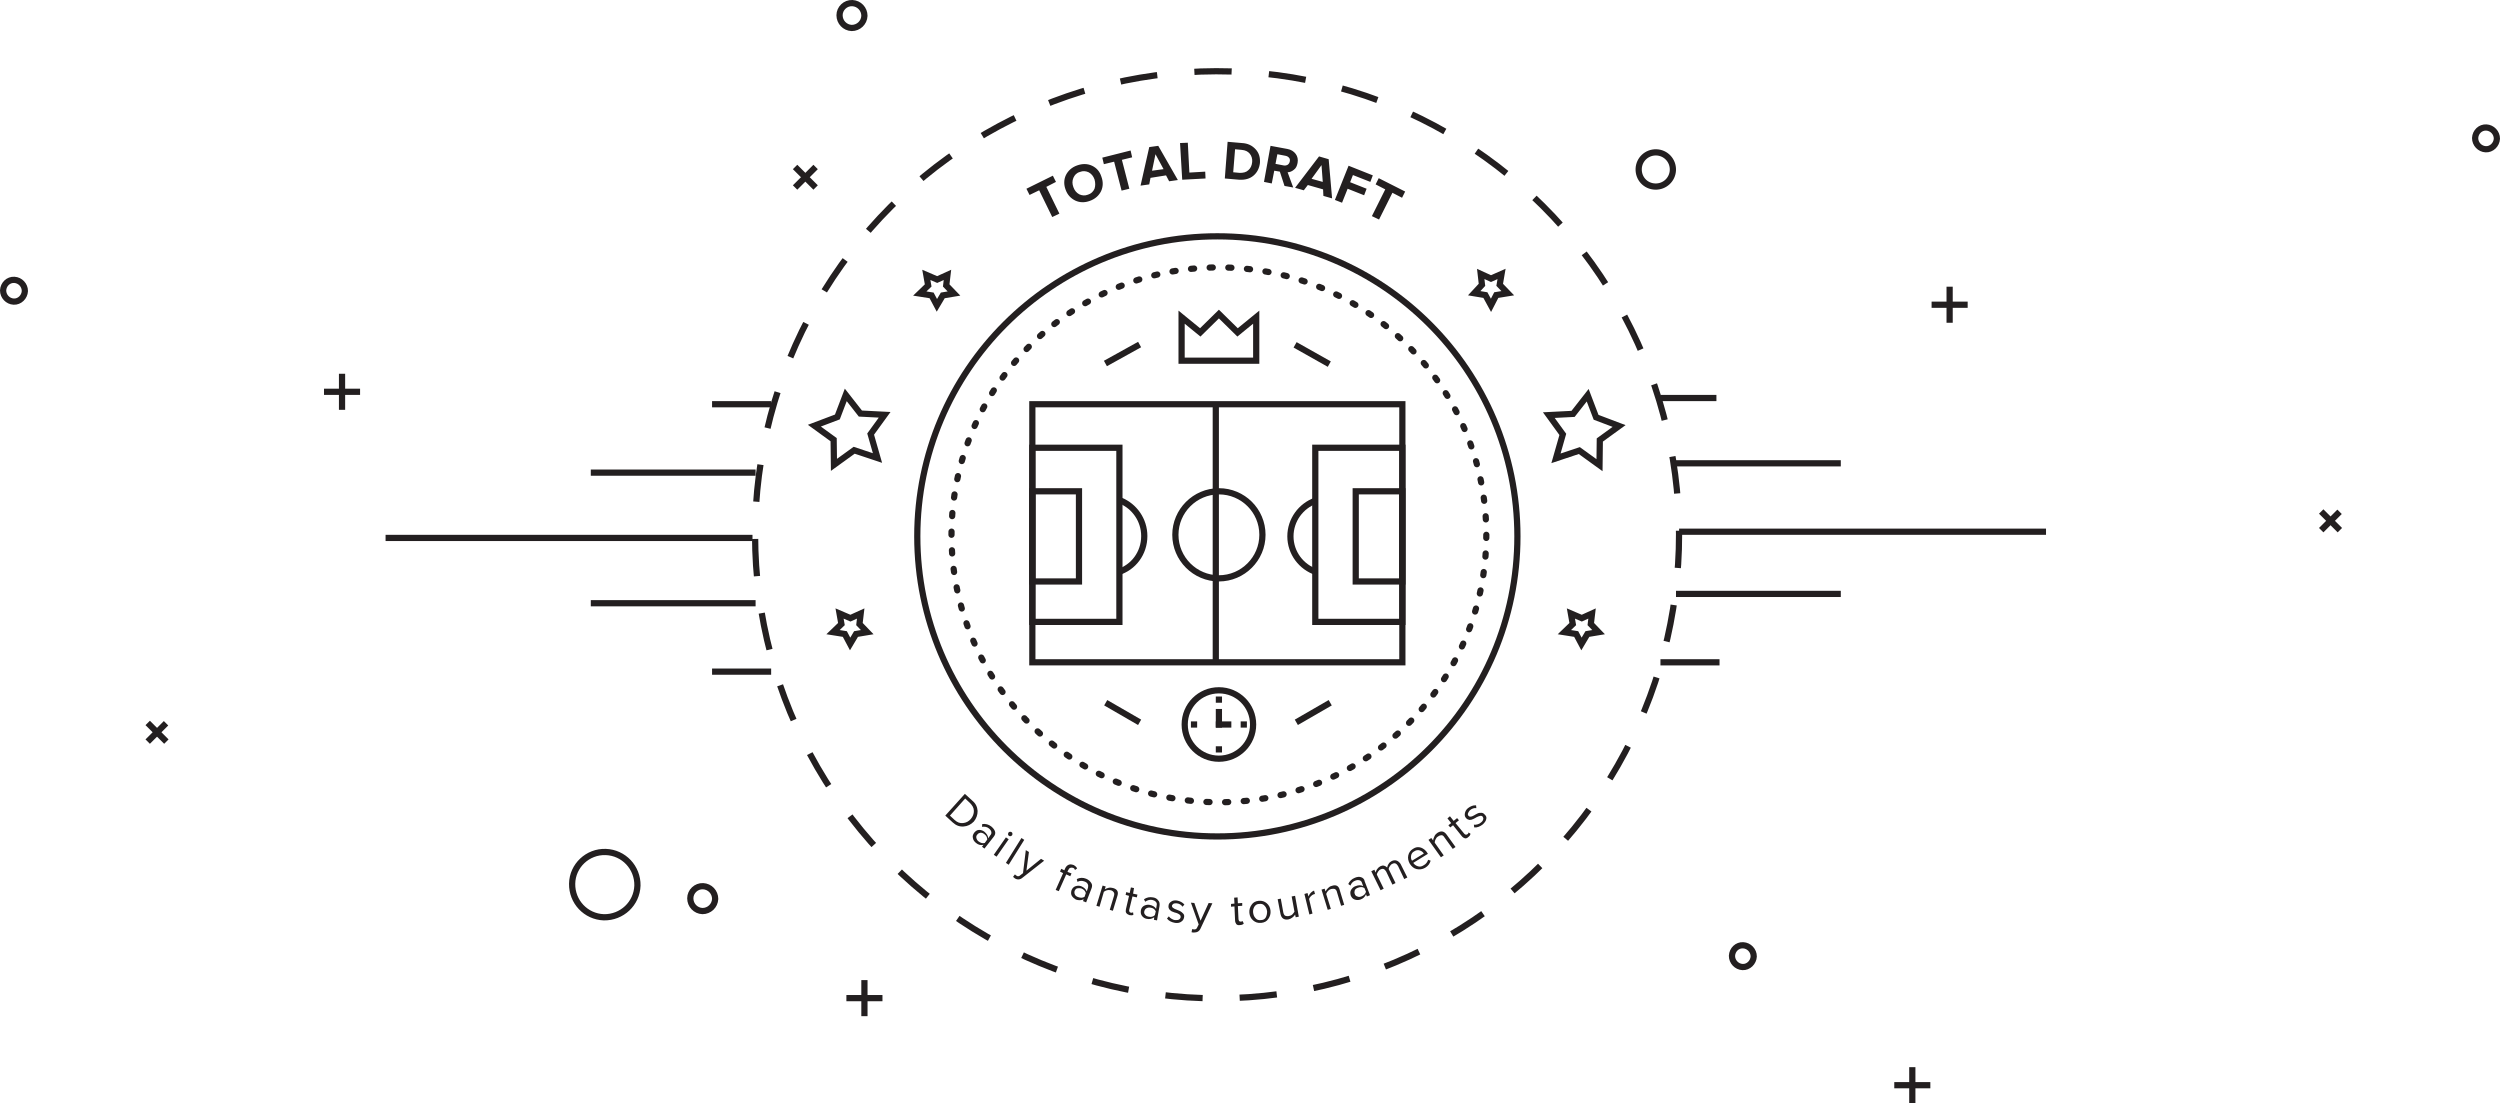 <?xml version="1.0" encoding="utf-8"?>
<!-- Generator: Adobe Illustrator 19.0.0, SVG Export Plug-In . SVG Version: 6.00 Build 0)  -->
<svg version="1.1" id="Layer_1" xmlns="http://www.w3.org/2000/svg" xmlns:xlink="http://www.w3.org/1999/xlink" x="0px" y="0px"
	 viewBox="-347 73.2 804 354.8" style="enable-background:new -347 73.2 804 354.8;" xml:space="preserve">
<style type="text/css">
	.st0{fill:none;stroke:#231F20;stroke-width:2;stroke-linecap:round;stroke-miterlimit:10;stroke-dasharray:1.001,5.004;}
	.st1{fill:none;stroke:#231F20;stroke-width:2;stroke-miterlimit:10;}
	.st2{fill:none;stroke:#231F20;stroke-width:2;stroke-miterlimit:10;stroke-dasharray:11.983,11.983;}
	.st3{fill:#231F20;}
</style>
<g>
	<g>
		<circle class="st0" cx="45" cy="245.2" r="86"/>
	</g>
</g>
<path class="st1" d="M185.7,122.2c3,0.1,5.4,2.6,5.3,5.7c-0.1,3-2.6,5.4-5.7,5.3s-5.4-2.6-5.3-5.7
	C180.1,124.5,182.6,122.1,185.7,122.2z"/>
<path class="st1" d="M213.6,377.2c1.9,0.1,3.4,1.7,3.4,3.6c-0.1,1.9-1.7,3.5-3.6,3.4c-1.9-0.1-3.4-1.7-3.4-3.6
	C210.1,378.6,211.7,377.1,213.6,377.2z"/>
<path class="st1" d="M-342.4,163.2c1.9,0.1,3.4,1.7,3.4,3.6c-0.1,1.9-1.7,3.5-3.6,3.4c-1.9-0.1-3.4-1.7-3.4-3.6
	C-345.9,164.6-344.3,163.1-342.4,163.2z"/>
<path class="st1" d="M452.6,114.2c1.9,0.1,3.4,1.7,3.4,3.6c-0.1,1.9-1.7,3.5-3.6,3.4c-1.9-0.1-3.4-1.7-3.4-3.6
	C449.1,115.6,450.7,114.1,452.6,114.2z"/>
<path class="st1" d="M-84.7,126.9l-6.6,6.6"/>
<path class="st1" d="M-91.3,126.9l6.6,6.6"/>
<path class="st1" d="M-69,388.4V400"/>
<path class="st1" d="M-74.8,394.2h11.6"/>
<path class="st1" d="M280,165.4V177"/>
<path class="st1" d="M274.2,171.2h11.6"/>
<path class="st1" d="M399.5,237.7l6,6"/>
<path class="st1" d="M399.5,243.7l5.9-5.9"/>
<path class="st1" d="M-299.5,305.7l6,6"/>
<path class="st1" d="M-299.5,311.7l5.9-5.9"/>
<path class="st1" d="M-237,193.4V205"/>
<path class="st1" d="M-242.8,199.2h11.6"/>
<path class="st1" d="M268,416.4V428"/>
<path class="st1" d="M262.2,422.2h11.6"/>
<path class="st1" d="M-152.2,347.2c5.8,0.2,10.3,5,10.2,10.8c-0.2,5.8-5,10.3-10.8,10.2c-5.8-0.2-10.3-5-10.2-10.8
	S-158,347-152.2,347.2z"/>
<path class="st1" d="M-72.9,74.2c2.2,0.1,3.9,1.9,3.9,4.1c-0.1,2.2-1.9,3.9-4.1,3.9c-2.2-0.1-3.9-1.9-3.9-4.1S-75.1,74.1-72.9,74.2z
	"/>
<path class="st1" d="M-120.9,358.2c2.2,0.1,3.9,1.9,3.9,4.1c-0.1,2.2-1.9,3.9-4.1,3.9c-2.2-0.1-3.9-1.9-3.9-4.1
	S-123.1,358.1-120.9,358.2z"/>
<g>
	<g>
		
			<ellipse transform="matrix(-3.120041e-02 1 -1 -3.120041e-02 291 208.333)" class="st2" cx="44.5" cy="245.2" rx="149" ry="148.5"/>
	</g>
</g>
<path class="st1" d="M44.5,149.2c53.3,0,96.5,43.2,96.5,96.5s-43.2,96.5-96.5,96.5C-8.8,342.2-52,299-52,245.7
	S-8.8,149.2,44.5,149.2z"/>
<path class="st1" d="M104,203.2v83H-15v-83H104z"/>
<path class="st1" d="M104,217.2v56H76v-56H104z"/>
<path class="st1" d="M104,231.2v29H89v-29H104z"/>
<path class="st1" d="M-15,273.2v-56h28v56H-15z"/>
<path class="st1" d="M-15,260.2v-29H0v29H-15z"/>
<path class="st1" d="M44,286.2v-83"/>
<path class="st1" d="M59,245.2c0,7.7-6.3,14-14,14s-14-6.3-14-14s6.3-14,14-14C52.7,231.2,59,237.4,59,245.2z"/>
<path class="st1" d="M45,295.2c6.1,0,11,4.9,11,11c0,6.1-4.9,11-11,11s-11-4.9-11-11C34,300.1,38.9,295.2,45,295.2z"/>
<path class="st1" d="M45,301.2v6"/>
<path class="st1" d="M49,306.2h-5"/>
<path class="st1" d="M54,306.2h-2"/>
<path class="st1" d="M38,306.2h-2"/>
<path class="st1" d="M46,314.2h-2"/>
<path class="st1" d="M46,298.2h-2"/>
<path class="st1" d="M69.9,305.5l10.9-6.3"/>
<path class="st1" d="M8.6,299.2l10.9,6.3"/>
<path class="st1" d="M8.5,190.1l11-6.1"/>
<path class="st1" d="M80.5,190.3l-11-6.2"/>
<path class="st1" d="M13.4,234.2c4.4,1.8,7.6,6.2,7.6,11.4c0,5.5-3.5,10.1-8.4,11.6"/>
<path class="st1" d="M76.4,257.2c-4.9-1.6-8.4-6.2-8.4-11.5c0-5.3,3.4-9.8,8.1-11.5"/>
<path class="st1" d="M166.3,207.4l7.4,2.8l-6.2,4.5l-0.1,8.1l-6.5-4.7l-7.5,2.5l2.2-7.7l-4.5-6.2l7.8-0.4l4.7-6L166.3,207.4z"/>
<path class="st1" d="M-75,200.2l4.7,6l7.8,0.4l-4.5,6.2l2.2,7.7l-7.5-2.5l-6.5,4.7l-0.1-8.1l-6.2-4.5l7.4-2.8L-75,200.2z"/>
<path class="st1" d="M-45.6,163.1l-3.5-1.5l0.6,3.4l-2.7,2.6l3.8,0.6l1.7,3.2l1.9-3.2l3.6-0.6l-2.5-2.6l0.4-3.4L-45.6,163.1z"/>
<path class="st1" d="M132.5,162.8l3.4-1.5l-0.6,3.5l2.6,2.7l-3.7,0.6l-1.7,3.3l-1.8-3.3l-3.6-0.6l2.5-2.7l-0.4-3.5L132.5,162.8z"/>
<path class="st1" d="M-73.5,272l-3.5-1.5l0.6,3.4l-2.7,2.6l3.8,0.6l1.7,3.2l1.9-3.2l3.6-0.6l-2.5-2.6l0.4-3.4L-73.5,272z"/>
<path class="st1" d="M161.7,272l-3.5-1.5l0.6,3.4l-2.7,2.6l3.8,0.6l1.7,3.2l1.9-3.2l3.6-0.6l-2.5-2.6l0.4-3.4L161.7,272z"/>
<path class="st1" d="M193,244.2h118"/>
<path class="st1" d="M192,222.2h53"/>
<path class="st1" d="M187,201.2h18"/>
<path class="st1" d="M187,286.2h19"/>
<path class="st1" d="M192,264.2h53"/>
<path class="st1" d="M-105,246.2h-118"/>
<path class="st1" d="M-104,225.2h-53"/>
<path class="st1" d="M-99,203.2h-19"/>
<path class="st1" d="M-99,289.2h-19"/>
<path class="st1" d="M-104,267.2h-53"/>
<path class="st1" d="M57,189.2H33v-14l6,4.9l6-5.9l6,5.9l6-4.9L57,189.2L57,189.2z"/>
<g>
	<g>
		<path class="st3" d="M-7.4,131.7l-1-2l-8.5,4.2l1,2l3.1-1.5l4.2,8.6l2.3-1.1l-4.2-8.6L-7.4,131.7z M4.2,126.5
			c-1.5-0.7-3.1-0.7-4.8-0.1c-1.7,0.6-2.9,1.7-3.6,3.1c-0.7,1.5-0.7,3.1-0.1,4.7c0.6,1.7,1.7,2.8,3.1,3.5c1.5,0.7,3.1,0.7,4.7,0.1
			c1.7-0.6,2.9-1.7,3.6-3.1c0.7-1.5,0.7-3.1,0.1-4.7C6.7,128.4,5.7,127.2,4.2,126.5z M5,133.9c-0.4,0.9-1.1,1.6-2.1,1.9
			c-1,0.4-1.9,0.3-2.8-0.1c-0.9-0.5-1.5-1.2-1.9-2.3c-0.4-1.1-0.4-2,0-3c0.4-0.9,1-1.6,2.1-1.9c1-0.4,1.9-0.3,2.8,0.1
			c0.9,0.5,1.5,1.2,1.9,2.3C5.3,132,5.3,133,5,133.9z M16.6,121.6l-9.1,2.3L8,126l3.3-0.8l2.4,9.3l2.5-0.6l-2.4-9.3l3.3-0.8
			L16.6,121.6z M22.6,120.5l-2.8,12.4l2.8-0.4l0.4-2.1l5-0.8l1,1.9l2.8-0.4l-6.3-11L22.6,120.5z M23.5,128.1l1.1-5.3l2.6,4.8
			L23.5,128.1z M35.5,128.7l-0.5-9.6l-2.5,0.1l0.7,11.8l7.5-0.4l-0.1-2.2L35.5,128.7z M52.4,119.2l-4.6-0.4l-0.9,11.8l4.6,0.4
			c1.9,0.1,3.4-0.3,4.6-1.3c1.2-1,1.9-2.4,2.1-4.1c0.1-1.8-0.3-3.2-1.4-4.4C55.7,120,54.3,119.3,52.4,119.2z M54.5,127.9
			c-0.7,0.7-1.6,0.9-2.8,0.9l-2.1-0.2l0.6-7.4l2.1,0.2c1.2,0.1,2,0.5,2.6,1.2c0.6,0.7,0.9,1.7,0.8,2.7
			C55.6,126.4,55.2,127.3,54.5,127.9z M70.3,125.6c0.2-1.1,0-2.1-0.6-2.9c-0.6-0.8-1.5-1.4-2.7-1.6l-5.4-1l-2.1,11.6l2.5,0.5
			l0.8-4.1l1.8,0.3l1.5,4.6l2.8,0.5l-1.8-4.9c0.7,0,1.4-0.3,2-0.8C69.8,127.3,70.1,126.6,70.3,125.6z M67.8,125.1
			c-0.1,0.5-0.3,0.8-0.7,1.1c-0.4,0.2-0.8,0.3-1.3,0.2l-2.6-0.5l0.6-3.1l2.6,0.5c0.5,0.1,0.9,0.3,1.2,0.7
			C67.8,124.2,67.9,124.7,67.8,125.1z M77.2,123.5l-7.7,10.1l2.8,0.8l1.3-1.7l4.9,1.4l0.1,2.1l2.8,0.8l-1.1-12.6L77.2,123.5z
			 M74.8,130.7l3.2-4.4l0.4,5.4L74.8,130.7z M93.7,131.7l0.8-2.1l-7.8-3.1l-4.4,11l2.3,0.9l1.8-4.5l5.3,2.1l0.8-2.1l-5.3-2.1
			l0.9-2.3L93.7,131.7z M96.4,130.5l-1,2l3.1,1.6l-4.3,8.6l2.3,1.1l4.3-8.6l3.1,1.6l1-2L96.4,130.5z"/>
	</g>
</g>
<g>
	<g>
		<path class="st3" d="M-32.6,334c-0.1-1.3-0.6-2.4-1.7-3.3l-2.4-2.2l-6.3,7l2.4,2.2c1.1,1,2.2,1.4,3.5,1.3c1.3-0.1,2.3-0.6,3.3-1.6
			C-33,336.4-32.6,335.3-32.6,334z M-37.3,337.9c-1,0.1-1.8-0.2-2.7-1l-1.5-1.4l4.9-5.5l1.5,1.4c0.8,0.8,1.3,1.6,1.3,2.6
			c0,0.9-0.3,1.8-1,2.6C-35.5,337.4-36.3,337.8-37.3,337.9z M-27,340.6c-0.2-0.6-0.6-1.1-1.2-1.6c-0.9-0.7-1.8-0.9-2.9-0.8l-0.1,0.9
			c0.9-0.1,1.6,0,2.2,0.5c0.4,0.3,0.7,0.7,0.8,1.1c0.1,0.4,0,0.8-0.3,1.1l-0.7,1c0-0.8-0.5-1.5-1.2-2.1c-0.5-0.4-1.1-0.6-1.7-0.6
			c-0.6,0-1.1,0.3-1.6,0.9c-0.4,0.6-0.6,1.1-0.4,1.8c0.1,0.6,0.5,1.1,1,1.5c0.7,0.6,1.5,0.8,2.4,0.6l-0.5,0.6l0.8,0.6l2.9-3.7
			C-27,341.8-26.8,341.2-27,340.6z M-30.3,344.3c-0.7,0.2-1.3,0-2-0.5c-0.4-0.3-0.6-0.7-0.7-1.1c-0.1-0.4,0-0.8,0.3-1.1
			c0.3-0.4,0.6-0.5,1-0.6c0.4,0,0.8,0.1,1.2,0.4c0.7,0.5,1,1.1,1,1.8L-30.3,344.3z M-23.5,342.5l-3.9,5.6l0.9,0.6l3.9-5.6
			L-23.5,342.5z M-22.5,342c0.2,0.1,0.3,0.2,0.5,0.1c0.2,0,0.3-0.1,0.5-0.3c0.1-0.2,0.1-0.3,0.1-0.5c0-0.2-0.1-0.4-0.3-0.5
			c-0.2-0.1-0.3-0.1-0.5-0.1c-0.2,0-0.4,0.1-0.5,0.3c-0.1,0.2-0.1,0.3-0.1,0.5C-22.8,341.8-22.7,341.9-22.5,342z M-18.5,342.7l-5,8
			l0.9,0.6l5-8L-18.5,342.7z M-16.9,353.2l0.8-6l-1-0.6l-0.9,7.4l-0.9,0.7c-0.2,0.2-0.4,0.3-0.6,0.3c-0.2,0-0.4,0-0.6-0.2
			c-0.2-0.1-0.3-0.2-0.5-0.4l-0.6,0.8c0.2,0.2,0.4,0.3,0.6,0.5c0.8,0.5,1.7,0.4,2.4-0.2l7-5.5l-1-0.6L-16.9,353.2z M-3.7,353.6
			l0.2-0.5c0.2-0.4,0.4-0.7,0.7-0.8c0.3-0.1,0.6-0.1,0.9,0c0.3,0.1,0.5,0.3,0.6,0.7l0.7-0.5c-0.2-0.5-0.6-0.8-1.1-1.1
			c-0.6-0.2-1.1-0.3-1.6-0.1c-0.5,0.2-0.9,0.6-1.2,1.3l-0.2,0.5l-1-0.5l-0.4,0.9l1,0.5l-2.4,5.4l1,0.4l2.4-5.4l1.3,0.6l0.4-0.9
			L-3.7,353.6z M2.3,355.8c-1-0.4-2-0.4-3,0.1l0.2,0.9c0.8-0.4,1.5-0.4,2.3-0.1c0.5,0.2,0.8,0.4,1,0.8c0.2,0.4,0.2,0.7,0.1,1.2
			l-0.4,1.2c-0.3-0.8-0.9-1.3-1.8-1.7c-0.6-0.2-1.2-0.2-1.8,0c-0.6,0.2-1,0.6-1.3,1.3c-0.2,0.7-0.2,1.3,0.1,1.8
			c0.3,0.5,0.8,0.9,1.3,1.2c0.9,0.3,1.7,0.3,2.5-0.1L1.3,363l1,0.4l1.7-4.4c0.3-0.7,0.3-1.4-0.1-1.9C3.5,356.5,3,356.1,2.3,355.8z
			 M1.8,361.6c-0.6,0.4-1.3,0.4-2.1,0.1c-0.5-0.2-0.8-0.4-1-0.8c-0.2-0.4-0.2-0.8-0.1-1.2c0.2-0.4,0.4-0.7,0.8-0.8
			c0.4-0.1,0.8-0.1,1.3,0c0.8,0.3,1.3,0.8,1.5,1.5L1.8,361.6z M11,358.8c-0.5-0.1-0.9-0.2-1.4-0.1c-0.5,0.1-0.9,0.3-1.3,0.5l0.3-0.9
			l-1-0.3l-2,6.5l1,0.3l1.4-4.8c0.3-0.2,0.6-0.4,1-0.5c0.4-0.1,0.8-0.1,1.2,0c0.5,0.1,0.8,0.4,1,0.7c0.2,0.3,0.2,0.7,0,1.3l-1.3,4.3
			l1,0.3l1.4-4.6C12.8,360.1,12.4,359.2,11,358.8z M17.7,358.8l-1-0.2l-0.4,1.8l-1.1-0.3l-0.2,0.9l1.1,0.3l-1,4.3
			c-0.1,0.5-0.1,0.9,0.1,1.2c0.2,0.3,0.5,0.5,1,0.7c0.5,0.1,1,0.1,1.3-0.1l-0.1-0.8c-0.2,0.1-0.5,0.2-0.8,0.1
			c-0.2-0.1-0.4-0.2-0.4-0.4c-0.1-0.2-0.1-0.4,0-0.7l1-4.1l1.4,0.3l0.2-0.9l-1.4-0.3L17.7,358.8z M23.8,361.8c-1.1-0.2-2,0-2.9,0.6
			l0.4,0.8c0.7-0.5,1.4-0.7,2.2-0.6c0.5,0.1,0.9,0.3,1.2,0.6c0.3,0.3,0.4,0.7,0.3,1.1l-0.2,1.2c-0.4-0.7-1.1-1.1-2.1-1.3
			c-0.6-0.1-1.2,0-1.8,0.3c-0.5,0.3-0.9,0.8-1,1.5c-0.1,0.7,0,1.3,0.4,1.8c0.4,0.5,0.9,0.8,1.5,0.9c0.9,0.2,1.7,0,2.4-0.5l-0.1,0.8
			l1,0.2l0.8-4.6c0.1-0.8,0-1.4-0.4-1.8C25.1,362.2,24.5,361.9,23.8,361.8z M24.4,367.5c-0.5,0.5-1.2,0.7-2,0.5
			c-0.5-0.1-0.9-0.3-1.1-0.6c-0.3-0.3-0.4-0.7-0.3-1.1c0.1-0.4,0.3-0.8,0.7-1c0.4-0.2,0.8-0.3,1.3-0.2c0.8,0.1,1.4,0.5,1.7,1.2
			L24.4,367.5z M30.3,363.9c0.3-0.2,0.7-0.2,1.1-0.2c0.9,0.1,1.5,0.5,1.9,1.1l0.6-0.7c-0.6-0.7-1.4-1.1-2.4-1.3
			c-0.8-0.1-1.4,0-1.9,0.4c-0.5,0.3-0.8,0.8-0.8,1.3c-0.1,0.5,0.1,0.9,0.3,1.2c0.3,0.3,0.6,0.6,1,0.7c0.4,0.2,0.8,0.3,1.2,0.4
			c0.4,0.1,0.7,0.3,1,0.5c0.3,0.2,0.4,0.5,0.4,0.8c0,0.3-0.2,0.6-0.5,0.8c-0.3,0.2-0.7,0.2-1.2,0.2c-0.4,0-0.9-0.2-1.2-0.4
			c-0.4-0.2-0.7-0.5-0.9-0.8l-0.6,0.7c0.6,0.8,1.5,1.2,2.6,1.4c0.8,0.1,1.5,0,2-0.4c0.5-0.3,0.8-0.8,0.9-1.4c0.1-0.5,0-0.9-0.3-1.2
			c-0.3-0.3-0.6-0.6-1-0.8s-0.8-0.3-1.2-0.5c-0.4-0.1-0.7-0.3-1-0.5c-0.3-0.2-0.4-0.4-0.4-0.7C29.9,364.3,30.1,364.1,30.3,363.9z
			 M39.1,369.3l-2-5.7l-1.1-0.1l2.5,7l-0.5,1c-0.1,0.3-0.3,0.4-0.4,0.5c-0.2,0.1-0.4,0.1-0.6,0.1c-0.2,0-0.4-0.1-0.6-0.1l-0.2,1
			c0.2,0.1,0.5,0.1,0.8,0.1c1,0,1.7-0.4,2.1-1.3l3.8-8.1l-1.2-0.1L39.1,369.3z M52,369.6c-0.2,0-0.4-0.1-0.5-0.2
			c-0.1-0.2-0.2-0.4-0.2-0.6l-0.2-4.2l1.4-0.1l0-0.9l-1.4,0.1l-0.1-1.9l-1.1,0.1l0.1,1.9l-1.1,0.1l0,0.9l1.1-0.1l0.2,4.5
			c0,0.5,0.2,0.9,0.4,1.2c0.3,0.3,0.7,0.4,1.2,0.3c0.5,0,1-0.2,1.2-0.5l-0.4-0.8C52.5,369.5,52.3,369.6,52,369.6z M60.4,363.7
			c-0.7-0.6-1.5-0.9-2.6-0.8c-1,0.1-1.8,0.5-2.3,1.3c-0.5,0.7-0.8,1.6-0.7,2.6c0.1,1,0.5,1.8,1.2,2.4c0.7,0.6,1.5,0.9,2.6,0.8
			c1-0.1,1.8-0.5,2.3-1.3c0.5-0.7,0.8-1.6,0.7-2.6C61.5,365.1,61.1,364.3,60.4,363.7z M60.1,368.2c-0.3,0.6-0.9,0.9-1.6,0.9
			c-0.7,0.1-1.3-0.1-1.7-0.6c-0.5-0.5-0.7-1.1-0.8-1.8c-0.1-0.7,0.1-1.4,0.4-1.9c0.4-0.6,0.9-0.9,1.6-0.9c0.7-0.1,1.3,0.1,1.7,0.6
			c0.5,0.5,0.7,1.1,0.8,1.8C60.5,367,60.4,367.6,60.1,368.2z M68.4,361.5l0.9,4.9c-0.2,0.3-0.4,0.6-0.7,0.9
			c-0.3,0.3-0.7,0.4-1.1,0.5c-0.5,0.1-0.9,0-1.2-0.1c-0.3-0.2-0.5-0.6-0.6-1.1l-0.8-4.4l-1,0.2l0.9,4.7c0.3,1.4,1.1,2,2.5,1.8
			c0.5-0.1,0.9-0.3,1.3-0.6c0.4-0.3,0.7-0.6,0.9-1l0.2,0.9l1-0.2l-1.2-6.7L68.4,361.5z M73.8,361.5l-0.3-1.1l-1,0.3l1.6,6.6l1-0.3
			l-1.1-4.7c0.1-0.3,0.3-0.6,0.6-0.9c0.3-0.3,0.6-0.5,0.9-0.6c0.2,0,0.3-0.1,0.4-0.1l-0.3-1.1C74.9,359.9,74.2,360.5,73.8,361.5z
			 M81.3,358.1c-0.5,0.1-0.9,0.4-1.2,0.7c-0.4,0.4-0.6,0.7-0.8,1.1l-0.3-0.9l-1,0.3l2,6.5l1-0.3l-1.5-4.8c0.1-0.3,0.3-0.7,0.6-1
			c0.3-0.3,0.6-0.5,1-0.6c0.5-0.1,0.9-0.1,1.2,0c0.3,0.2,0.6,0.5,0.7,1.1l1.3,4.3l1-0.3l-1.4-4.6C83.6,358.1,82.7,357.6,81.3,358.1z
			 M90.7,355.3c-0.6-0.2-1.3-0.1-2,0.2c-1,0.4-1.7,1.1-2.1,2l0.7,0.5c0.3-0.8,0.9-1.4,1.6-1.6c0.5-0.2,0.9-0.2,1.3-0.1
			c0.4,0.1,0.7,0.4,0.8,0.8l0.4,1.1c-0.7-0.4-1.5-0.4-2.5,0c-0.6,0.2-1,0.6-1.4,1.2c-0.3,0.5-0.3,1.1-0.1,1.8
			c0.3,0.7,0.7,1.1,1.3,1.3c0.6,0.2,1.2,0.2,1.8,0c0.9-0.3,1.5-0.9,1.8-1.7l0.3,0.7l1-0.4l-1.7-4.4
			C91.8,355.9,91.3,355.5,90.7,355.3z M90.8,361.5c-0.5,0.2-0.9,0.2-1.3,0c-0.4-0.1-0.7-0.4-0.8-0.8c-0.2-0.4-0.1-0.8,0-1.2
			c0.2-0.4,0.5-0.6,1-0.8c0.8-0.3,1.5-0.3,2.1,0.1l0.5,1.2C92.1,360.7,91.6,361.2,90.8,361.5z M100.6,350.1c-0.4,0.2-0.8,0.5-1,0.9
			c-0.3,0.4-0.4,0.8-0.5,1.2c-0.3-0.3-0.6-0.5-1-0.6c-0.4-0.1-0.8,0-1.2,0.2c-0.4,0.2-0.7,0.5-1,0.9c-0.3,0.4-0.4,0.8-0.5,1.1
			l-0.4-0.9l-1,0.5l3,6.1l1-0.5l-2.2-4.5c0-0.3,0.2-0.7,0.4-1c0.2-0.3,0.5-0.6,0.8-0.7c0.8-0.4,1.3-0.1,1.8,0.7l2,4.2l1-0.5
			l-2.2-4.5c0-0.3,0.2-0.7,0.4-1c0.2-0.3,0.5-0.6,0.8-0.7c0.8-0.4,1.3-0.1,1.8,0.7l2,4.2l1-0.5l-2.2-4.4
			C102.6,349.9,101.7,349.6,100.6,350.1z M110.8,351.5c-0.6,0.4-1.2,0.5-1.8,0.3c-0.6-0.2-1.1-0.5-1.5-1.1l4.7-2.9l-0.1-0.2
			c-0.5-0.9-1.3-1.5-2.1-1.8c-0.9-0.3-1.7-0.2-2.6,0.4c-0.8,0.5-1.3,1.2-1.5,2.1c-0.2,0.9,0,1.8,0.5,2.7c0.6,0.9,1.3,1.5,2.2,1.7
			c0.9,0.2,1.8,0.1,2.7-0.4c1-0.6,1.5-1.3,1.8-2.3l-0.8-0.3C112,350.5,111.6,351.1,110.8,351.5z M106.8,348.4c0.1-0.6,0.4-1.1,1-1.4
			c0.6-0.4,1.2-0.5,1.8-0.3c0.6,0.2,1,0.5,1.3,1l-3.8,2.3C106.8,349.6,106.7,349,106.8,348.4z M115.2,341.1
			c-0.4,0.3-0.7,0.6-0.9,1.1c-0.2,0.4-0.4,0.9-0.4,1.3l-0.6-0.8l-0.9,0.6l4,5.6l0.9-0.6l-2.9-4.1c0-0.4,0.1-0.7,0.3-1.1
			c0.2-0.4,0.4-0.7,0.8-0.9c0.4-0.3,0.8-0.4,1.1-0.4c0.4,0,0.7,0.3,1,0.8l2.6,3.6l0.9-0.6l-2.8-3.9
			C117.4,340.4,116.4,340.3,115.2,341.1z M124.9,341.5c-0.2,0.1-0.4,0.2-0.6,0.1c-0.2-0.1-0.4-0.2-0.5-0.4l-2.7-3.3l1.1-0.9
			l-0.6-0.7l-1.1,0.9l-1.2-1.5l-0.8,0.7l1.2,1.5l-0.9,0.7l0.6,0.7l0.9-0.7l2.8,3.5c0.3,0.4,0.7,0.6,1,0.7c0.4,0.1,0.8-0.1,1.1-0.4
			c0.4-0.3,0.7-0.7,0.7-1.1l-0.7-0.4C125.3,341.1,125.2,341.3,124.9,341.5z M130.5,335.2c-0.3-0.4-0.7-0.6-1.1-0.6
			c-0.4,0-0.8,0-1.2,0.2c-0.4,0.2-0.8,0.4-1.1,0.6c-0.4,0.2-0.7,0.4-1,0.4c-0.3,0.1-0.6,0-0.8-0.2c-0.2-0.2-0.3-0.5-0.2-0.8
			c0.1-0.3,0.3-0.7,0.6-1c0.7-0.6,1.4-0.8,2.1-0.7l-0.1-0.9c-0.9-0.1-1.8,0.3-2.6,0.9c-0.6,0.5-0.9,1.1-1,1.7
			c-0.1,0.6,0,1.1,0.4,1.5c0.3,0.4,0.7,0.5,1.1,0.6c0.4,0,0.8-0.1,1.2-0.3c0.4-0.2,0.8-0.4,1.1-0.6c0.4-0.2,0.7-0.3,1.1-0.4
			c0.3-0.1,0.6,0,0.8,0.2c0.2,0.3,0.3,0.6,0.2,0.9c-0.1,0.4-0.3,0.7-0.7,1c-0.3,0.3-0.7,0.5-1.1,0.6c-0.4,0.1-0.8,0.2-1.2,0.1
			l0.1,0.9c1,0.1,1.9-0.3,2.8-1c0.6-0.6,1-1.1,1.1-1.8C131.1,336.2,131,335.6,130.5,335.2z"/>
	</g>
</g>
</svg>
